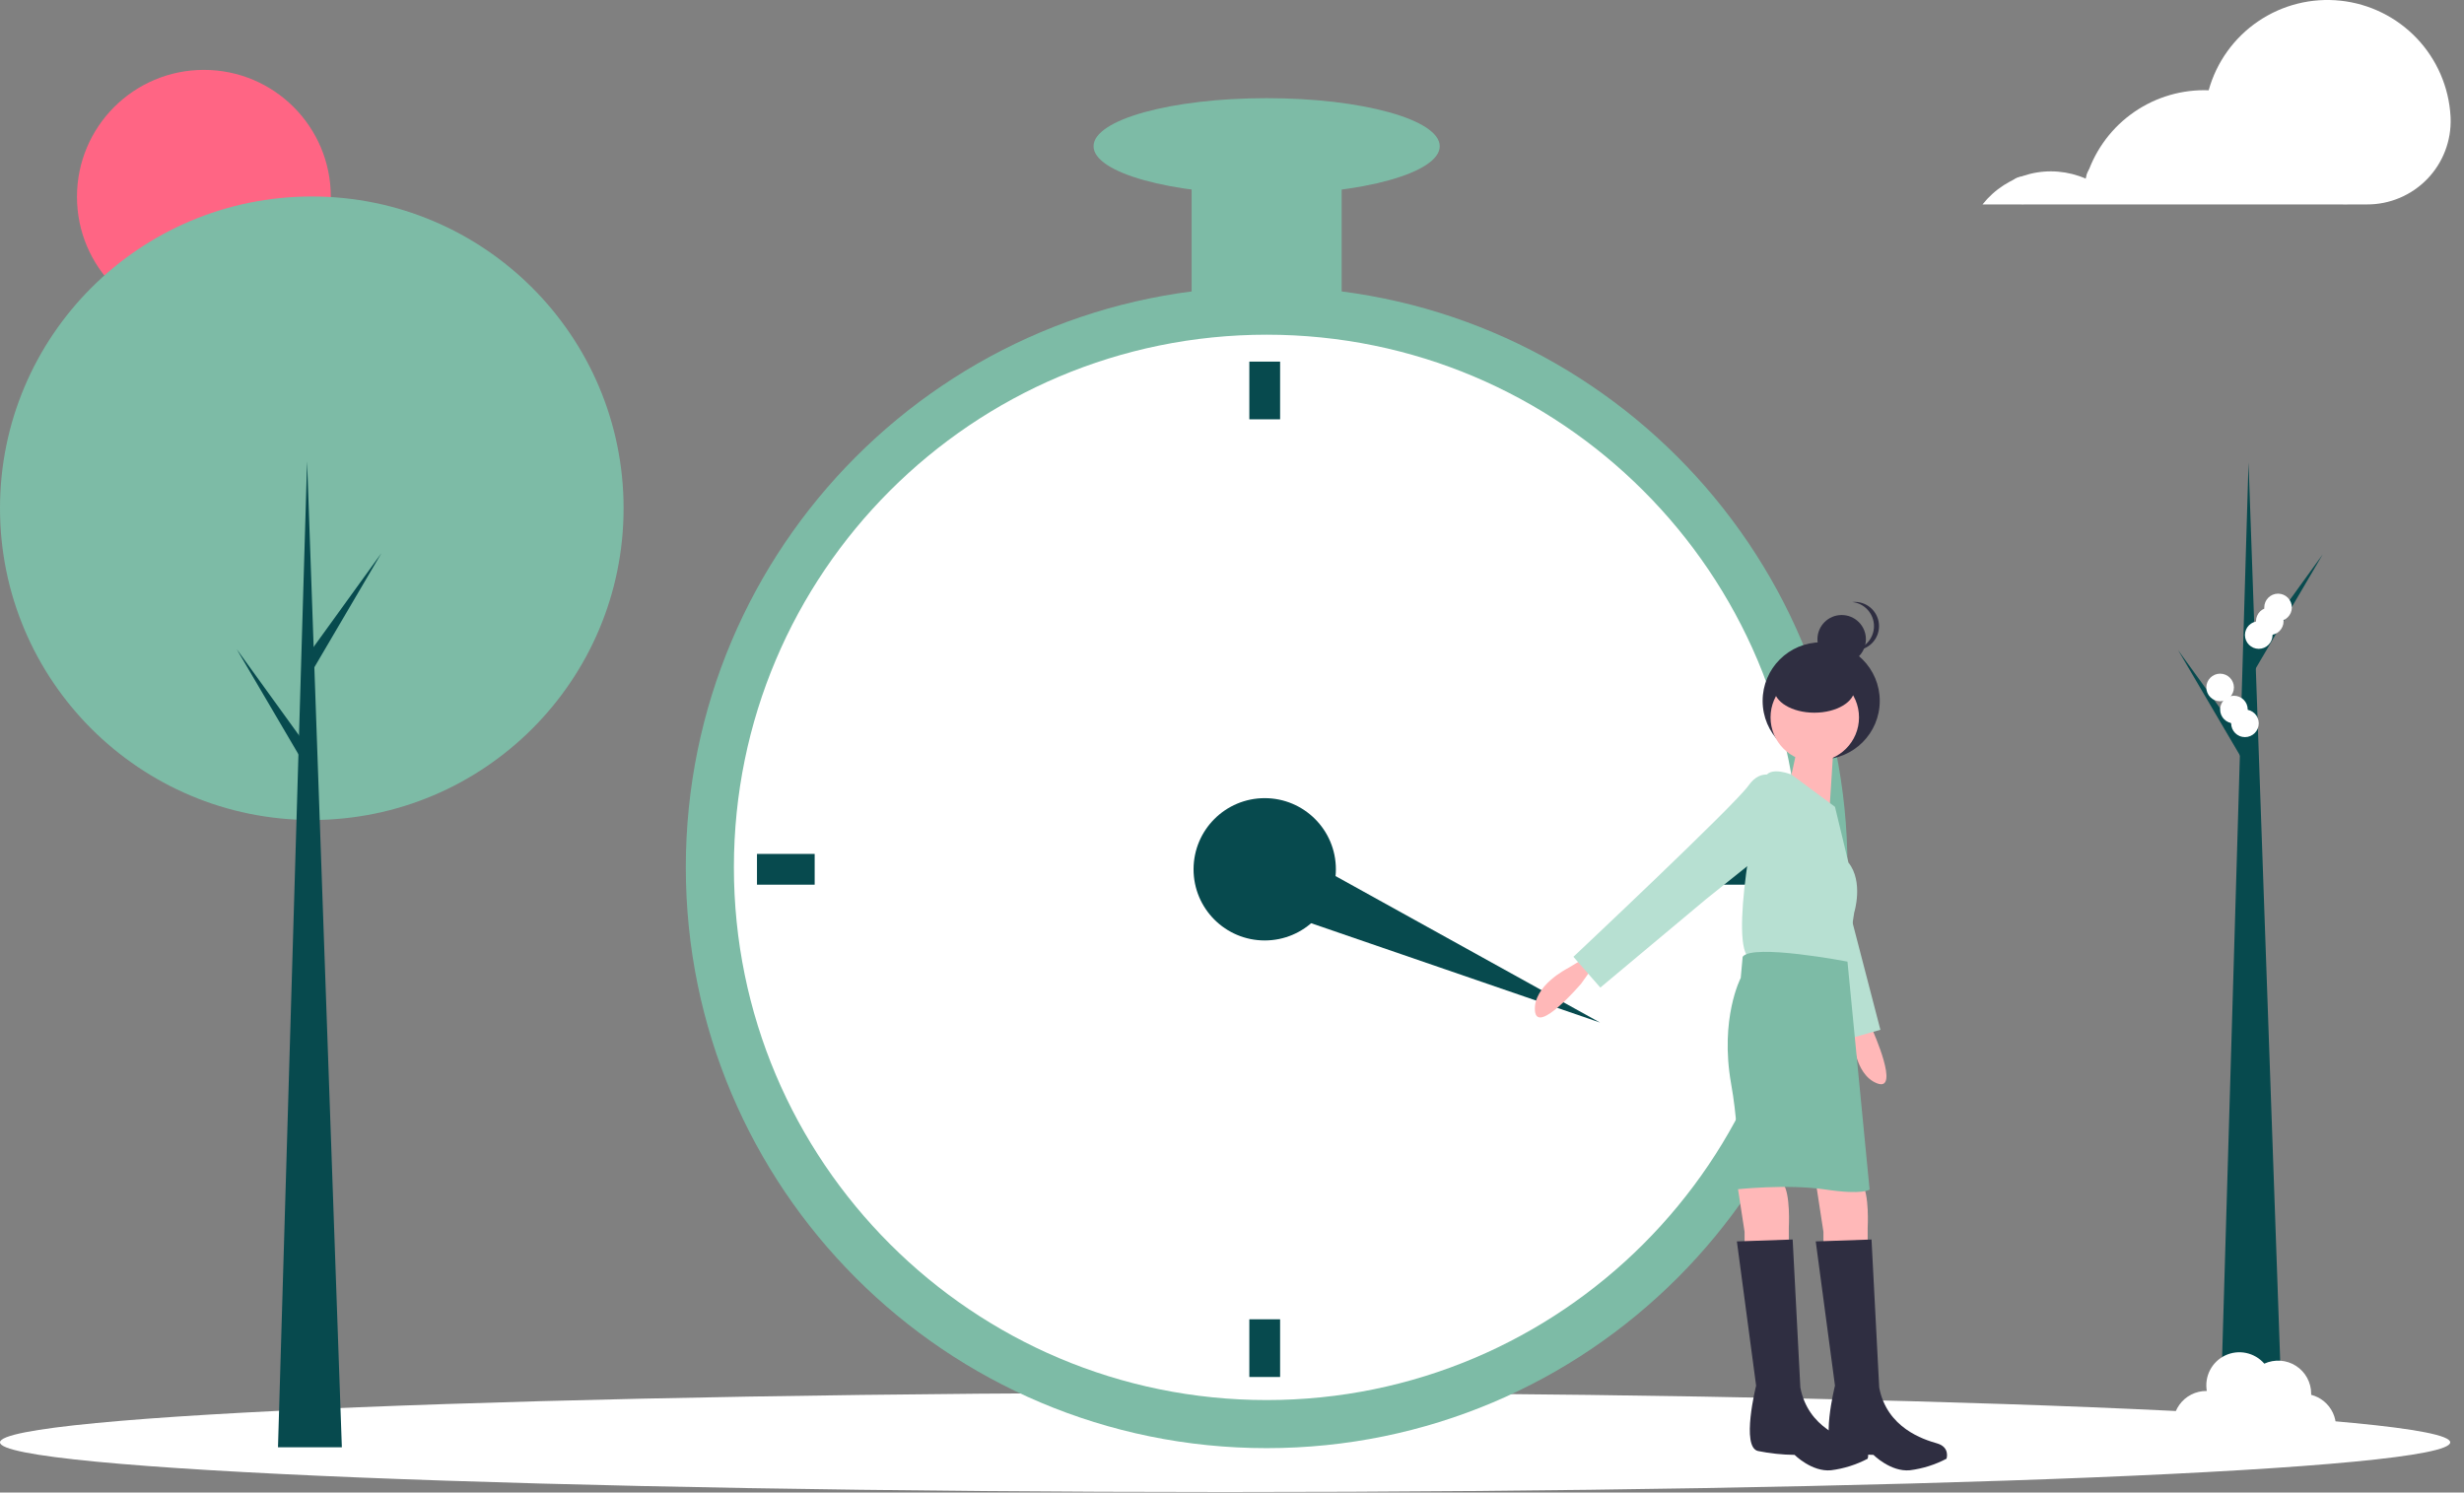 <svg width="893" height="541" viewBox="0 0 893 541" fill="none" xmlns="http://www.w3.org/2000/svg">
<rect x="0" y="0" width="893" height="541" fill="#808080" stroke="none"/>
<g id="weatherGirl" clip-path="url(#clip0)">
<path id="Vector" d="M73.896 117.33C99.301 117.33 119.896 96.735 119.896 71.33C119.896 45.925 99.301 25.33 73.896 25.33C48.491 25.33 27.896 45.925 27.896 71.33C27.896 96.735 48.491 117.33 73.896 117.33Z" fill="#FF6584"/>
<path id="Vector_2" d="M444.003 540.802C689.219 540.802 888.006 532.743 888.006 522.802C888.006 512.861 689.219 504.802 444.003 504.802C198.787 504.802 0 512.861 0 522.802C0 532.743 198.787 540.802 444.003 540.802Z" fill="white"/>
<path id="Vector_3" d="M113 297.219C175.408 297.219 226 246.628 226 184.219C226 121.811 175.408 71.219 113 71.219C50.592 71.219 0 121.811 0 184.219C0 246.628 50.592 297.219 113 297.219Z" fill="#7DBBA6"/>
<path id="Vector_4" d="M123.892 524.581H100.747L111.298 167.201L123.892 524.581Z" fill="#074A4E"/>
<path id="Vector_5" d="M113.34 234.933L138.187 200.557L113 243.442L110.277 238.677L113.34 234.933Z" fill="#074A4E"/>
<path id="Vector_6" d="M110.617 269.65L85.771 235.274L110.958 278.159L113.681 273.394L110.617 269.65Z" fill="#074A4E"/>
<path id="Vector_7" d="M827.505 524.957H804.361L814.912 167.577L827.505 524.957Z" fill="#074A4E"/>
<path id="Vector_8" d="M816.954 235.309L841.801 200.933L816.614 243.818L813.891 239.053L816.954 235.309Z" fill="#074A4E"/>
<path id="Vector_9" d="M814.231 270.026L789.385 235.65L814.572 278.535L817.295 273.77L814.231 270.026Z" fill="#074A4E"/>
<path id="Vector_10" d="M459.056 524.897C575.313 524.897 669.559 430.651 669.559 314.393C669.559 198.135 575.313 103.89 459.056 103.89C342.798 103.89 248.552 198.135 248.552 314.393C248.552 430.651 342.798 524.897 459.056 524.897Z" fill="#7DBBA6"/>
<g id="clockHand">
<path id="Vector_11" d="M459.056 507.471C565.689 507.471 652.133 421.027 652.133 314.393C652.133 207.759 565.689 121.315 459.056 121.315C352.422 121.315 265.978 207.759 265.978 314.393C265.978 421.027 352.422 507.471 459.056 507.471Z" fill="white"/>
<path id="Vector_12" d="M458.359 340.88C472.602 340.88 484.149 329.334 484.149 315.09C484.149 300.847 472.602 289.3 458.359 289.3C444.115 289.3 432.568 300.847 432.568 315.09C432.568 329.334 444.115 340.88 458.359 340.88Z" fill="#074A4E"/>
<path id="clockHand_2" d="M450.924 326.286L460.455 304.493L579.88 370.635L450.924 326.286Z" fill="#074A4E"/>
</g>
<path id="Vector_13" d="M463.935 131.074H452.782V151.985H463.935V131.074Z" fill="#074A4E"/>
<path id="Vector_14" d="M463.935 478.196H452.782V499.107H463.935V478.196Z" fill="#074A4E"/>
<path id="Vector_15" d="M295.253 320.667V309.514H274.342V320.667H295.253Z" fill="#074A4E"/>
<path id="Vector_16" d="M642.375 320.667V309.514H621.464V320.667H642.375Z" fill="#074A4E"/>
<path id="Vector_17" d="M486.24 53.006H431.871V115.739H486.24V53.006Z" fill="#7DBBA6"/>
<path id="Vector_18" d="M459.056 70.432C493.702 70.432 521.788 62.63 521.788 53.006C521.788 43.382 493.702 35.581 459.056 35.581C424.409 35.581 396.323 43.382 396.323 53.006C396.323 62.63 424.409 70.432 459.056 70.432Z" fill="#7DBBA6"/>
<path id="Vector_19" d="M576.505 351.684L573.02 356.564C573.02 356.564 556.989 375.383 556.291 366.322C555.594 357.261 568.141 350.987 568.141 350.987L575.111 346.805L576.505 351.684Z" fill="#FFB8B8"/>
<path id="Vector_20" d="M675.725 368.146L678.643 373.384C678.643 373.384 688.791 395.928 680.303 392.68C671.815 389.432 671.515 375.408 671.515 375.408L670.718 367.318L675.725 368.146Z" fill="#FFB8B8"/>
<path id="Vector_21" d="M660.034 275.267C671.755 275.267 681.258 265.764 681.258 254.042C681.258 242.321 671.755 232.818 660.034 232.818C648.312 232.818 638.809 242.321 638.809 254.042C638.809 265.764 648.312 275.267 660.034 275.267Z" fill="#2F2E41"/>
<path id="Vector_22" d="M658.058 428.358L660.846 446.481V452.057H676.878V445.087C676.878 445.087 677.575 432.54 674.787 429.055C671.999 425.57 658.058 428.358 658.058 428.358Z" fill="#FFB8B8"/>
<path id="Vector_23" d="M629.48 428.358L632.268 446.481V452.057H648.3V445.087C648.3 445.087 648.997 432.54 646.209 429.055C643.421 425.57 629.48 428.358 629.48 428.358Z" fill="#FFB8B8"/>
<path id="Vector_24" d="M640.268 282.785C640.268 282.785 634.102 286.035 638.314 293.428C642.525 300.82 667.236 377.304 667.236 377.304L681.492 373.257L668.92 324.887L661.721 294.485L640.268 282.785Z" fill="#B7E0D2"/>
<path id="Vector_25" d="M657.71 276.057C666.564 276.057 673.741 268.879 673.741 260.025C673.741 251.171 666.564 243.993 657.71 243.993C648.856 243.993 641.678 251.171 641.678 260.025C641.678 268.879 648.856 276.057 657.71 276.057Z" fill="#FFB8B8"/>
<path id="Vector_26" d="M665.029 262.464L662.937 295.225L648.3 284.769C648.3 284.769 653.179 265.252 651.785 263.858L665.029 262.464Z" fill="#FFB8B8"/>
<path id="Vector_27" d="M665.029 292.437L649.259 280.76C649.259 280.76 642.026 277.799 639.935 281.284C637.844 284.769 627.389 336.35 632.965 346.108C632.965 346.108 662.937 352.382 669.211 348.896L671.999 330.774C671.999 330.774 675.484 319.621 669.908 312.651L665.029 292.437Z" fill="#B7E0D2"/>
<path id="Vector_28" d="M644.118 281.981C644.118 281.981 638.541 277.799 633.662 284.769C628.783 291.74 570.232 346.805 570.232 346.805L579.991 357.958L618.327 325.894L642.723 306.377L644.118 281.981Z" fill="#B7E0D2"/>
<path id="Vector_29" d="M669.559 348.548C669.559 348.548 635.056 341.926 631.571 346.805L630.874 354.473C630.874 354.473 623.207 369.11 627.389 392.809C631.571 416.508 628.783 431.146 628.783 431.146C628.783 431.146 647.603 429.055 661.543 431.146C675.484 433.237 677.575 431.146 677.575 431.146L669.559 348.548Z" fill="#7DBBA6"/>
<path id="Vector_30" d="M678.272 449.269L658.058 449.966L665.029 502.243C665.029 502.243 659.452 524.548 665.725 525.942C670.086 526.823 674.521 527.289 678.969 527.336C678.969 527.336 685.242 533.61 692.213 532.913C696.842 532.321 701.327 530.905 705.456 528.73C705.456 528.73 706.85 524.548 701.971 523.154C697.092 521.76 683.848 517.578 681.06 502.94L678.272 449.269Z" fill="#2F2E41"/>
<path id="Vector_31" d="M649.694 449.269L629.48 449.966L636.45 502.243C636.45 502.243 630.874 524.548 637.147 525.942C641.508 526.823 645.942 527.289 650.391 527.336C650.391 527.336 656.664 533.61 663.634 532.913C668.263 532.321 672.749 530.905 676.878 528.73C676.878 528.73 678.272 524.548 673.393 523.154C668.514 521.76 655.27 517.578 652.482 502.94L649.694 449.269Z" fill="#2F2E41"/>
<path id="Vector_32" d="M667.458 240.487C672.308 240.487 676.24 236.554 676.24 231.704C676.24 226.854 672.308 222.922 667.458 222.922C662.608 222.922 658.676 226.854 658.676 231.704C658.676 236.554 662.608 240.487 667.458 240.487Z" fill="#2F2E41"/>
<path id="Vector_33" d="M679.168 226.947C679.168 224.776 678.364 222.682 676.911 221.069C675.458 219.456 673.459 218.438 671.3 218.212C671.604 218.18 671.91 218.165 672.215 218.164C674.544 218.164 676.778 219.09 678.425 220.737C680.072 222.384 680.998 224.618 680.998 226.947C680.998 229.276 680.072 231.51 678.425 233.157C676.778 234.804 674.544 235.729 672.215 235.729C671.91 235.729 671.604 235.713 671.3 235.682C673.459 235.455 675.458 234.438 676.911 232.825C678.364 231.212 679.168 229.118 679.168 226.947Z" fill="#2F2E41"/>
<path id="Vector_34" d="M657.565 258.325C665.649 258.325 672.202 254.393 672.202 249.542C672.202 244.692 665.649 240.76 657.565 240.76C649.48 240.76 642.927 244.692 642.927 249.542C642.927 254.393 649.48 258.325 657.565 258.325Z" fill="#2F2E41"/>
<path id="snow5" d="M862 72C868.627 72 874 66.627 874 60C874 53.373 868.627 48 862 48C855.373 48 850 53.373 850 60C850 66.627 855.373 72 862 72Z" fill="white"/>
<path id="snow4" d="M788.992 72.984C794.51 72.984 798.984 68.51 798.984 62.992C798.984 57.474 794.51 53 788.992 53C783.473 53 779 57.474 779 62.992C779 68.51 783.473 72.984 788.992 72.984Z" fill="white"/>
<path id="snow3" d="M835 53C841.627 53 847 47.627 847 41C847 34.373 841.627 29 835 29C828.373 29 823 34.373 823 41C823 47.627 828.373 53 835 53Z" fill="white"/>
<path id="snow2" d="M780 72C786.627 72 792 66.627 792 60C792 53.373 786.627 48 780 48C773.373 48 768 53.373 768 60C768 66.627 773.373 72 780 72Z" fill="white"/>
<path id="snow1" d="M850 74C856.627 74 862 68.627 862 62C862 55.373 856.627 50 850 50C843.373 50 838 55.373 838 62C838 68.627 843.373 74 850 74Z" fill="white"/>
<path id="Vector_35" d="M837.594 505.566C837.598 505.436 837.614 505.309 837.614 505.178C837.617 503.167 837.114 501.188 836.151 499.423C835.188 497.658 833.797 496.163 832.105 495.077C830.413 493.99 828.474 493.348 826.468 493.207C824.463 493.067 822.454 493.433 820.627 494.273C818.912 492.294 816.596 490.932 814.033 490.396C811.471 489.86 808.803 490.179 806.439 491.304C804.075 492.429 802.145 494.298 800.945 496.625C799.745 498.952 799.341 501.609 799.795 504.187C799.734 504.186 799.675 504.178 799.614 504.178C797.704 504.175 795.82 504.628 794.12 505.5C792.42 506.371 790.953 507.636 789.84 509.189C788.728 510.742 788.002 512.538 787.723 514.428C787.445 516.318 787.621 518.247 788.239 520.055C788.856 521.863 789.896 523.497 791.272 524.822C792.648 526.147 794.321 527.125 796.151 527.673C797.981 528.221 799.915 528.325 801.793 527.975C803.671 527.625 805.438 526.832 806.948 525.661C807.901 527.517 809.321 529.092 811.068 530.231C812.815 531.37 814.829 532.034 816.912 532.157C818.994 532.28 821.072 531.858 822.941 530.932C824.81 530.006 826.406 528.609 827.57 526.878C828.998 527.917 830.638 528.628 832.372 528.959C834.106 529.291 835.892 529.235 837.603 528.797C839.313 528.358 840.906 527.547 842.266 526.421C843.627 525.296 844.722 523.884 845.474 522.286C846.225 520.688 846.615 518.944 846.614 517.178C846.613 515.412 846.223 513.668 845.47 512.071C844.717 510.474 843.621 509.063 842.259 507.938C840.898 506.814 839.305 506.004 837.594 505.566Z" fill="white"/>
<path id="snow9" d="M830 47C832.761 47 835 44.761 835 42C835 39.239 832.761 37 830 37C827.239 37 825 39.239 825 42C825 44.761 827.239 47 830 47Z" fill="white"/>
<path id="snow6" d="M733 74C735.761 74 738 71.761 738 69C738 66.239 735.761 64 733 64C730.239 64 728 66.239 728 69C728 71.761 730.239 74 733 74Z" fill="white"/>
<path id="Vector_36" d="M818.614 235.178C821.375 235.178 823.614 232.939 823.614 230.178C823.614 227.417 821.375 225.178 818.614 225.178C815.852 225.178 813.614 227.417 813.614 230.178C813.614 232.939 815.852 235.178 818.614 235.178Z" fill="white"/>
<path id="Vector_37" d="M822.614 230.178C825.375 230.178 827.614 227.939 827.614 225.178C827.614 222.417 825.375 220.178 822.614 220.178C819.852 220.178 817.614 222.417 817.614 225.178C817.614 227.939 819.852 230.178 822.614 230.178Z" fill="white"/>
<path id="Vector_38" d="M825.614 225.178C828.375 225.178 830.614 222.939 830.614 220.178C830.614 217.417 828.375 215.178 825.614 215.178C822.852 215.178 820.614 217.417 820.614 220.178C820.614 222.939 822.852 225.178 825.614 225.178Z" fill="white"/>
<path id="Vector_39" d="M813.614 267.178C816.375 267.178 818.614 264.939 818.614 262.178C818.614 259.417 816.375 257.178 813.614 257.178C810.852 257.178 808.614 259.417 808.614 262.178C808.614 264.939 810.852 267.178 813.614 267.178Z" fill="white"/>
<path id="snow10" d="M857 70C859.761 70 862 67.761 862 65C862 62.239 859.761 60 857 60C854.239 60 852 62.239 852 65C852 67.761 854.239 70 857 70Z" fill="white"/>
<path id="snow8" d="M814 65C816.761 65 819 62.761 819 60C819 57.239 816.761 55 814 55C811.239 55 809 57.239 809 60C809 62.761 811.239 65 814 65Z" fill="white"/>
<path id="snow7" d="M871 69C873.761 69 876 66.761 876 64C876 61.239 873.761 59 871 59C868.239 59 866 61.239 866 64C866 66.761 868.239 69 871 69Z" fill="white"/>
<path id="Vector_40" d="M809.614 262.178C812.375 262.178 814.614 259.939 814.614 257.178C814.614 254.417 812.375 252.178 809.614 252.178C806.852 252.178 804.614 254.417 804.614 257.178C804.614 259.939 806.852 262.178 809.614 262.178Z" fill="white"/>
<path id="Vector_41" d="M804.614 254.178C807.375 254.178 809.614 251.939 809.614 249.178C809.614 246.417 807.375 244.178 804.614 244.178C801.852 244.178 799.614 246.417 799.614 249.178C799.614 251.939 801.852 254.178 804.614 254.178Z" fill="white"/>
<path id="snow1_2" d="M775 70C778.314 70 781 67.314 781 64C781 60.686 778.314 58 775 58C771.686 58 769 60.686 769 64C769 67.314 771.686 70 775 70Z" fill="white"/>
<path id="snow1_3" d="M818 64C821.314 64 824 61.314 824 58C824 54.686 821.314 52 818 52C814.686 52 812 54.686 812 58C812 61.314 814.686 64 818 64Z" fill="white"/>
<path id="snow1_4" d="M860 59C863.314 59 866 56.314 866 53C866 49.686 863.314 47 860 47C856.686 47 854 49.686 854 53C854 56.314 856.686 59 860 59Z" fill="white"/>
<path id="snow1_5" d="M826 65C829.314 65 832 62.314 832 59C832 55.686 829.314 53 826 53C822.686 53 820 55.686 820 59C820 62.314 822.686 65 826 65Z" fill="white"/>
<path id="snow1_6" d="M806 61C809.314 61 812 58.314 812 55C812 51.686 809.314 49 806 49C802.686 49 800 51.686 800 55C800 58.314 802.686 61 806 61Z" fill="white"/>
<path id="snow1_7" d="M797 71C800.314 71 803 68.314 803 65C803 61.686 800.314 59 797 59C793.686 59 791 61.686 791 65C791 68.314 793.686 71 797 71Z" fill="white"/>
<path id="snow1_8" d="M778 71C781.314 71 784 68.314 784 65C784 61.686 781.314 59 778 59C774.686 59 772 61.686 772 65C772 68.314 774.686 71 778 71Z" fill="white"/>
<path id="snow1_9" d="M869 71C872.314 71 875 68.314 875 65C875 61.686 872.314 59 869 59C865.686 59 863 61.686 863 65C863 68.314 865.686 71 869 71Z" fill="white"/>
<path id="snow1_10" d="M842 71C845.314 71 848 68.314 848 65C848 61.686 845.314 59 842 59C838.686 59 836 61.686 836 65C836 68.314 838.686 71 842 71Z" fill="white"/>
<path id="snow1_11" d="M762 71C765.314 71 768 68.314 768 65C768 61.686 765.314 59 762 59C758.686 59 756 61.686 756 65C756 68.314 758.686 71 762 71Z" fill="white"/>
<path id="snow1_12" d="M816 71C819.314 71 822 68.314 822 65C822 61.686 819.314 59 816 59C812.686 59 810 61.686 810 65C810 68.314 812.686 71 816 71Z" fill="white"/>
<path id="Vector_42" d="M888.12 42.151C887.522 31.58 883.189 21.565 875.894 13.891C868.598 6.217 858.815 1.384 848.288 0.253C837.76 -0.878 827.173 1.766 818.414 7.715C809.655 13.663 803.293 22.529 800.463 32.732C799.922 32.712 799.381 32.691 798.835 32.691C789.183 32.692 779.791 35.819 772.063 41.604C764.336 47.388 758.69 55.519 755.969 64.779C749.573 61.969 742.425 61.359 735.645 63.046C728.866 64.732 722.837 68.619 718.503 74.099H857.865C861.931 74.11 865.957 73.301 869.703 71.72C873.448 70.139 876.837 67.818 879.664 64.897C882.492 61.976 884.701 58.514 886.159 54.719C887.618 50.924 888.295 46.873 888.151 42.81C888.142 42.591 888.132 42.371 888.12 42.151Z" fill="white"/>
</g>
<defs>
<clipPath id="clip0">
<rect width="892.614" height="540.802" fill="white"/>
</clipPath>
</defs>
</svg>
